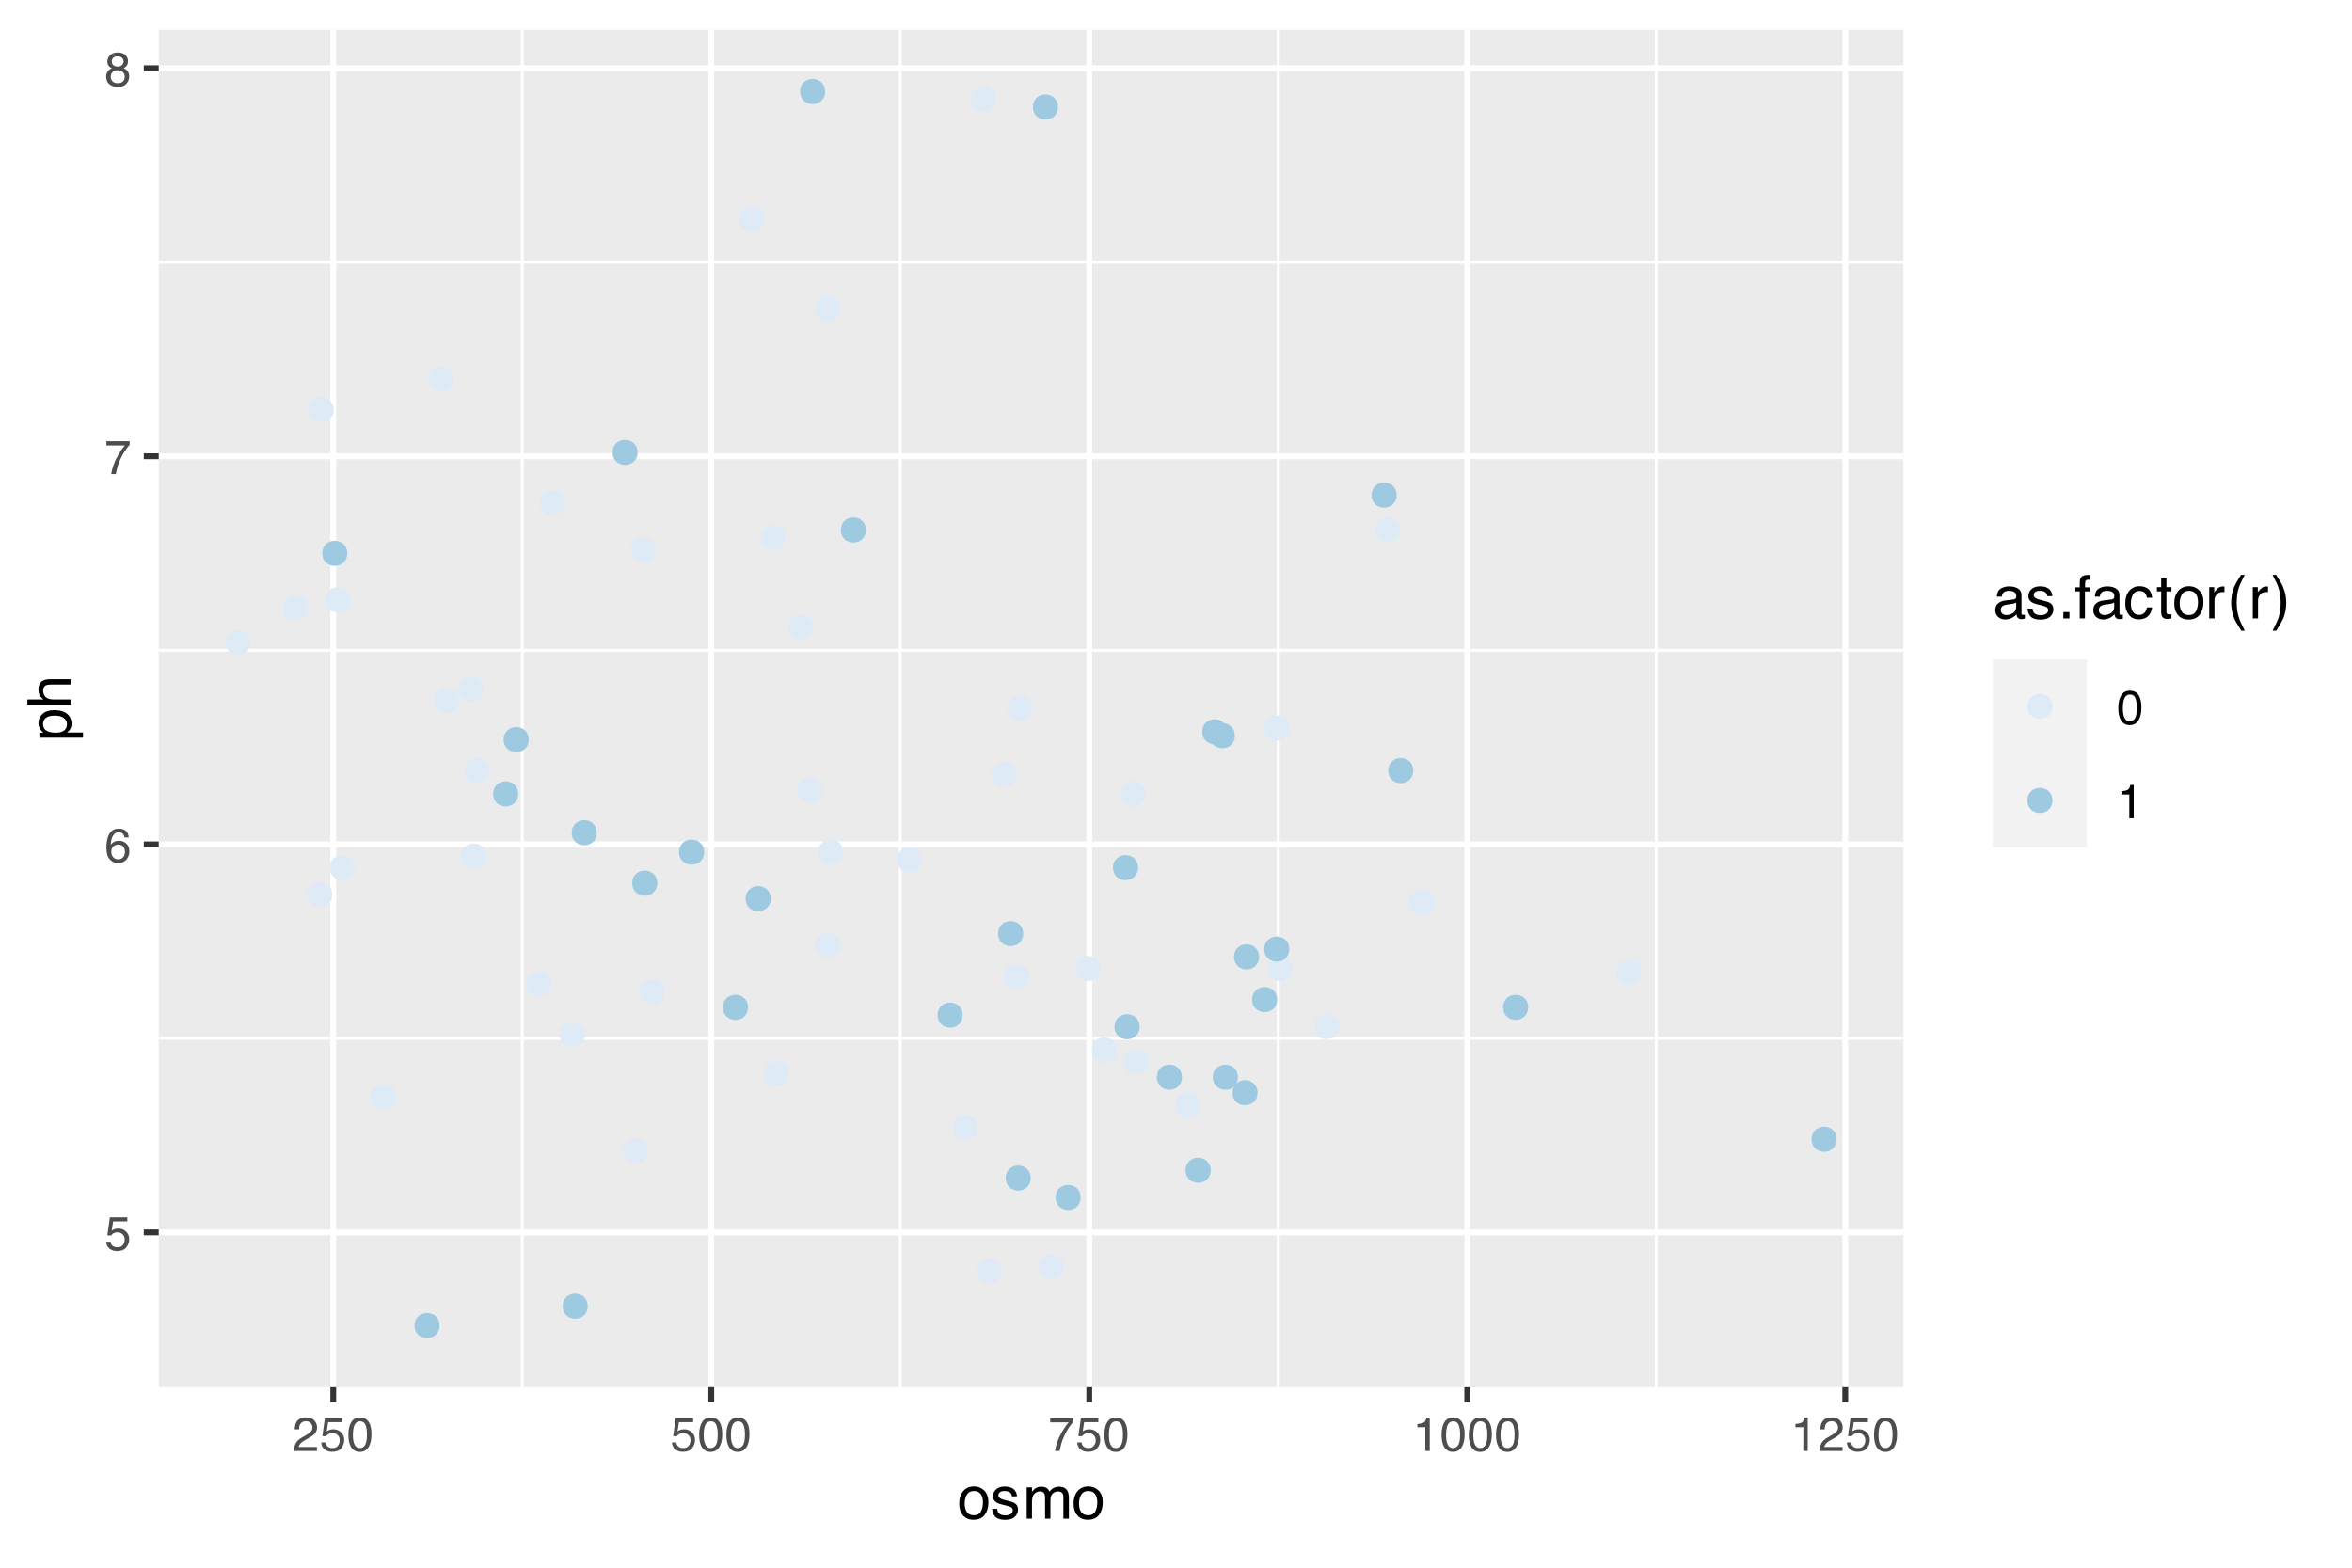 <?xml version="1.0" encoding="UTF-8"?>
<svg xmlns="http://www.w3.org/2000/svg" xmlns:xlink="http://www.w3.org/1999/xlink" width="432" height="288" viewBox="0 0 432 288">
<defs>
<g>
<g id="glyph-0-0">
<path d="M 0.281 0 L 0.281 -6.312 L 5.297 -6.312 L 5.297 0 Z M 4.5 -0.797 L 4.5 -5.516 L 1.078 -5.516 L 1.078 -0.797 Z M 4.5 -0.797 "/>
</g>
<g id="glyph-0-1">
<path d="M 1.094 -1.562 C 1.133 -1.125 1.336 -0.82 1.703 -0.656 C 1.879 -0.57 2.094 -0.531 2.344 -0.531 C 2.801 -0.531 3.141 -0.676 3.359 -0.969 C 3.578 -1.258 3.688 -1.582 3.688 -1.938 C 3.688 -2.363 3.555 -2.691 3.297 -2.922 C 3.035 -3.16 2.719 -3.281 2.344 -3.281 C 2.082 -3.281 1.852 -3.227 1.656 -3.125 C 1.469 -3.02 1.305 -2.879 1.172 -2.703 L 0.5 -2.734 L 0.969 -6.047 L 4.172 -6.047 L 4.172 -5.297 L 1.562 -5.297 L 1.297 -3.594 C 1.43 -3.695 1.566 -3.773 1.703 -3.828 C 1.93 -3.93 2.195 -3.984 2.5 -3.984 C 3.062 -3.984 3.535 -3.801 3.922 -3.438 C 4.316 -3.07 4.516 -2.609 4.516 -2.047 C 4.516 -1.461 4.332 -0.945 3.969 -0.5 C 3.613 -0.062 3.047 0.156 2.266 0.156 C 1.754 0.156 1.305 0.016 0.922 -0.266 C 0.547 -0.547 0.332 -0.977 0.281 -1.562 Z M 1.094 -1.562 "/>
</g>
<g id="glyph-0-2">
<path d="M 2.578 -6.172 C 3.266 -6.172 3.742 -5.992 4.016 -5.641 C 4.285 -5.285 4.422 -4.922 4.422 -4.547 L 3.656 -4.547 C 3.602 -4.785 3.531 -4.973 3.438 -5.109 C 3.25 -5.367 2.961 -5.5 2.578 -5.5 C 2.148 -5.5 1.805 -5.297 1.547 -4.891 C 1.297 -4.492 1.156 -3.926 1.125 -3.188 C 1.301 -3.445 1.523 -3.641 1.797 -3.766 C 2.047 -3.879 2.32 -3.938 2.625 -3.938 C 3.133 -3.938 3.582 -3.77 3.969 -3.438 C 4.352 -3.113 4.547 -2.625 4.547 -1.969 C 4.547 -1.414 4.363 -0.922 4 -0.484 C 3.633 -0.055 3.117 0.156 2.453 0.156 C 1.867 0.156 1.367 -0.062 0.953 -0.5 C 0.535 -0.938 0.328 -1.672 0.328 -2.703 C 0.328 -3.461 0.422 -4.109 0.609 -4.641 C 0.961 -5.66 1.617 -6.172 2.578 -6.172 Z M 2.516 -0.531 C 2.922 -0.531 3.223 -0.664 3.422 -0.938 C 3.629 -1.207 3.734 -1.531 3.734 -1.906 C 3.734 -2.219 3.641 -2.516 3.453 -2.797 C 3.273 -3.086 2.953 -3.234 2.484 -3.234 C 2.148 -3.234 1.859 -3.125 1.609 -2.906 C 1.359 -2.688 1.234 -2.352 1.234 -1.906 C 1.234 -1.52 1.344 -1.191 1.562 -0.922 C 1.789 -0.66 2.109 -0.531 2.516 -0.531 Z M 2.516 -0.531 "/>
</g>
<g id="glyph-0-3">
<path d="M 4.594 -6.047 L 4.594 -5.375 C 4.395 -5.176 4.129 -4.836 3.797 -4.359 C 3.473 -3.891 3.188 -3.379 2.938 -2.828 C 2.688 -2.297 2.5 -1.812 2.375 -1.375 C 2.289 -1.082 2.18 -0.625 2.047 0 L 1.203 0 C 1.391 -1.176 1.816 -2.344 2.484 -3.5 C 2.879 -4.188 3.289 -4.773 3.719 -5.266 L 0.328 -5.266 L 0.328 -6.047 Z M 4.594 -6.047 "/>
</g>
<g id="glyph-0-4">
<path d="M 2.391 -3.578 C 2.734 -3.578 3 -3.672 3.188 -3.859 C 3.383 -4.047 3.484 -4.273 3.484 -4.547 C 3.484 -4.773 3.391 -4.984 3.203 -5.172 C 3.016 -5.359 2.734 -5.453 2.359 -5.453 C 1.992 -5.453 1.727 -5.359 1.562 -5.172 C 1.395 -4.984 1.312 -4.758 1.312 -4.5 C 1.312 -4.207 1.414 -3.977 1.625 -3.812 C 1.844 -3.656 2.098 -3.578 2.391 -3.578 Z M 2.438 -0.531 C 2.801 -0.531 3.098 -0.625 3.328 -0.812 C 3.566 -1.008 3.688 -1.301 3.688 -1.688 C 3.688 -2.082 3.562 -2.383 3.312 -2.594 C 3.07 -2.801 2.766 -2.906 2.391 -2.906 C 2.016 -2.906 1.707 -2.797 1.469 -2.578 C 1.238 -2.367 1.125 -2.078 1.125 -1.703 C 1.125 -1.391 1.227 -1.113 1.438 -0.875 C 1.656 -0.645 1.988 -0.531 2.438 -0.531 Z M 1.344 -3.281 C 1.125 -3.375 0.957 -3.477 0.844 -3.594 C 0.613 -3.82 0.5 -4.125 0.5 -4.5 C 0.5 -4.957 0.664 -5.348 1 -5.672 C 1.332 -6.004 1.801 -6.172 2.406 -6.172 C 3 -6.172 3.461 -6.016 3.797 -5.703 C 4.129 -5.391 4.297 -5.023 4.297 -4.609 C 4.297 -4.223 4.195 -3.914 4 -3.688 C 3.895 -3.551 3.727 -3.414 3.5 -3.281 C 3.758 -3.164 3.961 -3.031 4.109 -2.875 C 4.379 -2.594 4.516 -2.223 4.516 -1.766 C 4.516 -1.223 4.332 -0.766 3.969 -0.391 C 3.602 -0.016 3.086 0.172 2.422 0.172 C 1.828 0.172 1.32 0.008 0.906 -0.312 C 0.488 -0.633 0.281 -1.109 0.281 -1.734 C 0.281 -2.086 0.367 -2.395 0.547 -2.656 C 0.723 -2.926 0.988 -3.133 1.344 -3.281 Z M 1.344 -3.281 "/>
</g>
<g id="glyph-0-5">
<path d="M 0.281 0 C 0.301 -0.531 0.406 -0.988 0.594 -1.375 C 0.789 -1.77 1.164 -2.129 1.719 -2.453 L 2.547 -2.922 C 2.91 -3.141 3.164 -3.328 3.312 -3.484 C 3.551 -3.711 3.672 -3.984 3.672 -4.297 C 3.672 -4.648 3.562 -4.93 3.344 -5.141 C 3.133 -5.359 2.848 -5.469 2.484 -5.469 C 1.961 -5.469 1.598 -5.266 1.391 -4.859 C 1.285 -4.648 1.227 -4.352 1.219 -3.969 L 0.422 -3.969 C 0.43 -4.5 0.531 -4.938 0.719 -5.281 C 1.051 -5.875 1.645 -6.172 2.5 -6.172 C 3.195 -6.172 3.707 -5.977 4.031 -5.594 C 4.363 -5.219 4.531 -4.797 4.531 -4.328 C 4.531 -3.836 4.352 -3.414 4 -3.062 C 3.801 -2.863 3.441 -2.617 2.922 -2.328 L 2.344 -2 C 2.062 -1.844 1.836 -1.695 1.672 -1.562 C 1.391 -1.312 1.211 -1.035 1.141 -0.734 L 4.5 -0.734 L 4.5 0 Z M 0.281 0 "/>
</g>
<g id="glyph-0-6">
<path d="M 2.375 -6.156 C 3.176 -6.156 3.754 -5.828 4.109 -5.172 C 4.379 -4.66 4.516 -3.961 4.516 -3.078 C 4.516 -2.242 4.391 -1.555 4.141 -1.016 C 3.785 -0.223 3.195 0.172 2.375 0.172 C 1.633 0.172 1.082 -0.148 0.719 -0.797 C 0.426 -1.328 0.281 -2.047 0.281 -2.953 C 0.281 -3.648 0.367 -4.25 0.547 -4.75 C 0.879 -5.688 1.488 -6.156 2.375 -6.156 Z M 2.375 -0.531 C 2.77 -0.531 3.086 -0.707 3.328 -1.062 C 3.566 -1.426 3.688 -2.086 3.688 -3.047 C 3.688 -3.754 3.598 -4.332 3.422 -4.781 C 3.254 -5.227 2.922 -5.453 2.422 -5.453 C 1.973 -5.453 1.641 -5.238 1.422 -4.812 C 1.211 -4.383 1.109 -3.754 1.109 -2.922 C 1.109 -2.297 1.176 -1.789 1.312 -1.406 C 1.52 -0.82 1.875 -0.531 2.375 -0.531 Z M 2.375 -0.531 "/>
</g>
<g id="glyph-0-7">
<path d="M 0.844 -4.359 L 0.844 -4.953 C 1.395 -5.004 1.781 -5.094 2 -5.219 C 2.227 -5.344 2.395 -5.645 2.5 -6.125 L 3.109 -6.125 L 3.109 0 L 2.297 0 L 2.297 -4.359 Z M 0.844 -4.359 "/>
</g>
<g id="glyph-1-0">
<path d="M 0.359 0 L 0.359 -7.891 L 6.625 -7.891 L 6.625 0 Z M 5.625 -0.984 L 5.625 -6.906 L 1.344 -6.906 L 1.344 -0.984 Z M 5.625 -0.984 "/>
</g>
<g id="glyph-1-1">
<path d="M 2.984 -0.625 C 3.629 -0.625 4.07 -0.863 4.312 -1.344 C 4.551 -1.832 4.672 -2.375 4.672 -2.969 C 4.672 -3.508 4.582 -3.945 4.406 -4.281 C 4.133 -4.812 3.664 -5.078 3 -5.078 C 2.406 -5.078 1.973 -4.848 1.703 -4.391 C 1.441 -3.941 1.312 -3.398 1.312 -2.766 C 1.312 -2.148 1.441 -1.641 1.703 -1.234 C 1.973 -0.828 2.398 -0.625 2.984 -0.625 Z M 3.031 -5.922 C 3.77 -5.922 4.395 -5.672 4.906 -5.172 C 5.414 -4.68 5.672 -3.957 5.672 -3 C 5.672 -2.07 5.445 -1.305 5 -0.703 C 4.551 -0.098 3.852 0.203 2.906 0.203 C 2.113 0.203 1.484 -0.062 1.016 -0.594 C 0.547 -1.125 0.312 -1.844 0.312 -2.75 C 0.312 -3.719 0.555 -4.488 1.047 -5.062 C 1.535 -5.633 2.195 -5.922 3.031 -5.922 Z M 3 -5.891 Z M 3 -5.891 "/>
</g>
<g id="glyph-1-2">
<path d="M 1.281 -1.812 C 1.312 -1.488 1.395 -1.238 1.531 -1.062 C 1.77 -0.75 2.191 -0.594 2.797 -0.594 C 3.148 -0.594 3.461 -0.672 3.734 -0.828 C 4.004 -0.984 4.141 -1.223 4.141 -1.547 C 4.141 -1.797 4.031 -1.984 3.812 -2.109 C 3.676 -2.191 3.398 -2.285 2.984 -2.391 L 2.219 -2.578 C 1.727 -2.703 1.367 -2.836 1.141 -2.984 C 0.723 -3.254 0.516 -3.617 0.516 -4.078 C 0.516 -4.617 0.707 -5.055 1.094 -5.391 C 1.488 -5.734 2.02 -5.906 2.688 -5.906 C 3.551 -5.906 4.176 -5.648 4.562 -5.141 C 4.801 -4.816 4.914 -4.469 4.906 -4.094 L 4 -4.094 C 3.977 -4.312 3.898 -4.508 3.766 -4.688 C 3.547 -4.945 3.16 -5.078 2.609 -5.078 C 2.242 -5.078 1.969 -5.004 1.781 -4.859 C 1.594 -4.723 1.5 -4.539 1.5 -4.312 C 1.5 -4.062 1.625 -3.863 1.875 -3.719 C 2.008 -3.625 2.219 -3.539 2.5 -3.469 L 3.141 -3.312 C 3.836 -3.145 4.301 -2.984 4.531 -2.828 C 4.914 -2.578 5.109 -2.191 5.109 -1.672 C 5.109 -1.148 4.91 -0.703 4.516 -0.328 C 4.129 0.035 3.539 0.219 2.75 0.219 C 1.895 0.219 1.285 0.023 0.922 -0.359 C 0.566 -0.754 0.379 -1.238 0.359 -1.812 Z M 2.719 -5.891 Z M 2.719 -5.891 "/>
</g>
<g id="glyph-1-3">
<path d="M 0.703 -5.75 L 1.672 -5.75 L 1.672 -4.938 C 1.898 -5.219 2.102 -5.422 2.281 -5.547 C 2.602 -5.766 2.969 -5.875 3.375 -5.875 C 3.832 -5.875 4.203 -5.766 4.484 -5.547 C 4.641 -5.41 4.781 -5.219 4.906 -4.969 C 5.125 -5.281 5.379 -5.508 5.672 -5.656 C 5.961 -5.801 6.285 -5.875 6.641 -5.875 C 7.41 -5.875 7.938 -5.598 8.219 -5.047 C 8.375 -4.742 8.453 -4.336 8.453 -3.828 L 8.453 0 L 7.438 0 L 7.438 -4 C 7.438 -4.383 7.344 -4.645 7.156 -4.781 C 6.969 -4.926 6.734 -5 6.453 -5 C 6.078 -5 5.75 -4.867 5.469 -4.609 C 5.195 -4.359 5.062 -3.938 5.062 -3.344 L 5.062 0 L 4.078 0 L 4.078 -3.75 C 4.078 -4.145 4.031 -4.43 3.938 -4.609 C 3.789 -4.879 3.52 -5.016 3.125 -5.016 C 2.758 -5.016 2.426 -4.867 2.125 -4.578 C 1.82 -4.297 1.672 -3.785 1.672 -3.047 L 1.672 0 L 0.703 0 Z M 0.703 -5.75 "/>
</g>
<g id="glyph-1-4">
<path d="M 1.453 -1.531 C 1.453 -1.25 1.551 -1.023 1.75 -0.859 C 1.957 -0.703 2.203 -0.625 2.484 -0.625 C 2.816 -0.625 3.145 -0.703 3.469 -0.859 C 4.008 -1.117 4.281 -1.551 4.281 -2.156 L 4.281 -2.922 C 4.156 -2.848 4 -2.785 3.812 -2.734 C 3.633 -2.691 3.453 -2.656 3.266 -2.625 L 2.688 -2.562 C 2.332 -2.508 2.066 -2.438 1.891 -2.344 C 1.598 -2.164 1.453 -1.895 1.453 -1.531 Z M 3.797 -3.484 C 4.016 -3.516 4.16 -3.609 4.234 -3.766 C 4.273 -3.848 4.297 -3.973 4.297 -4.141 C 4.297 -4.461 4.176 -4.695 3.938 -4.844 C 3.707 -5 3.375 -5.078 2.938 -5.078 C 2.438 -5.078 2.082 -4.941 1.875 -4.672 C 1.75 -4.516 1.672 -4.289 1.641 -4 L 0.734 -4 C 0.754 -4.707 0.984 -5.195 1.422 -5.469 C 1.867 -5.75 2.383 -5.891 2.969 -5.891 C 3.645 -5.891 4.191 -5.758 4.609 -5.5 C 5.035 -5.25 5.25 -4.848 5.25 -4.297 L 5.25 -0.984 C 5.25 -0.891 5.266 -0.812 5.297 -0.75 C 5.336 -0.688 5.426 -0.656 5.562 -0.656 C 5.602 -0.656 5.648 -0.656 5.703 -0.656 C 5.766 -0.664 5.82 -0.676 5.875 -0.688 L 5.875 0.031 C 5.727 0.07 5.613 0.098 5.531 0.109 C 5.457 0.117 5.352 0.125 5.219 0.125 C 4.883 0.125 4.641 0.004 4.484 -0.234 C 4.41 -0.359 4.359 -0.535 4.328 -0.766 C 4.129 -0.504 3.844 -0.281 3.469 -0.094 C 3.102 0.094 2.695 0.188 2.25 0.188 C 1.719 0.188 1.281 0.023 0.938 -0.297 C 0.602 -0.617 0.438 -1.023 0.438 -1.516 C 0.438 -2.047 0.602 -2.457 0.938 -2.75 C 1.27 -3.039 1.707 -3.223 2.25 -3.297 Z M 2.984 -5.891 Z M 2.984 -5.891 "/>
</g>
<g id="glyph-1-5">
<path d="M 0.938 -1.172 L 2.062 -1.172 L 2.062 0 L 0.938 0 Z M 0.938 -1.172 "/>
</g>
<g id="glyph-1-6">
<path d="M 0.953 -6.625 C 0.961 -7.031 1.031 -7.328 1.156 -7.516 C 1.383 -7.836 1.82 -8 2.469 -8 C 2.531 -8 2.594 -8 2.656 -8 C 2.719 -8 2.789 -7.992 2.875 -7.984 L 2.875 -7.094 C 2.77 -7.102 2.695 -7.109 2.656 -7.109 C 2.613 -7.109 2.57 -7.109 2.531 -7.109 C 2.238 -7.109 2.062 -7.031 2 -6.875 C 1.945 -6.727 1.922 -6.344 1.922 -5.719 L 2.875 -5.719 L 2.875 -4.969 L 1.906 -4.969 L 1.906 0 L 0.953 0 L 0.953 -4.969 L 0.156 -4.969 L 0.156 -5.719 L 0.953 -5.719 Z M 0.953 -6.625 "/>
</g>
<g id="glyph-1-7">
<path d="M 2.922 -5.922 C 3.578 -5.922 4.109 -5.758 4.516 -5.438 C 4.922 -5.125 5.164 -4.582 5.25 -3.812 L 4.297 -3.812 C 4.242 -4.164 4.113 -4.457 3.906 -4.688 C 3.707 -4.926 3.379 -5.047 2.922 -5.047 C 2.305 -5.047 1.867 -4.75 1.609 -4.156 C 1.43 -3.758 1.344 -3.273 1.344 -2.703 C 1.344 -2.129 1.461 -1.645 1.703 -1.25 C 1.953 -0.852 2.336 -0.656 2.859 -0.656 C 3.266 -0.656 3.582 -0.773 3.812 -1.016 C 4.051 -1.266 4.211 -1.602 4.297 -2.031 L 5.25 -2.031 C 5.133 -1.27 4.863 -0.711 4.438 -0.359 C 4.008 -0.004 3.457 0.172 2.781 0.172 C 2.031 0.172 1.43 -0.102 0.984 -0.656 C 0.535 -1.207 0.312 -1.895 0.312 -2.719 C 0.312 -3.727 0.555 -4.516 1.047 -5.078 C 1.535 -5.641 2.16 -5.922 2.922 -5.922 Z M 2.781 -5.891 Z M 2.781 -5.891 "/>
</g>
<g id="glyph-1-8">
<path d="M 0.906 -7.359 L 1.875 -7.359 L 1.875 -5.75 L 2.797 -5.75 L 2.797 -4.969 L 1.875 -4.969 L 1.875 -1.203 C 1.875 -1.004 1.941 -0.875 2.078 -0.812 C 2.16 -0.77 2.285 -0.75 2.453 -0.75 C 2.504 -0.75 2.555 -0.75 2.609 -0.75 C 2.66 -0.75 2.723 -0.754 2.797 -0.766 L 2.797 0 C 2.68 0.031 2.562 0.051 2.438 0.062 C 2.32 0.082 2.195 0.094 2.062 0.094 C 1.613 0.094 1.305 -0.02 1.141 -0.25 C 0.984 -0.488 0.906 -0.789 0.906 -1.156 L 0.906 -4.969 L 0.125 -4.969 L 0.125 -5.75 L 0.906 -5.75 Z M 0.906 -7.359 "/>
</g>
<g id="glyph-1-9">
<path d="M 0.734 -5.75 L 1.656 -5.75 L 1.656 -4.766 C 1.727 -4.953 1.91 -5.18 2.203 -5.453 C 2.492 -5.734 2.832 -5.875 3.219 -5.875 C 3.238 -5.875 3.27 -5.875 3.312 -5.875 C 3.352 -5.875 3.426 -5.867 3.531 -5.859 L 3.531 -4.828 C 3.477 -4.836 3.426 -4.844 3.375 -4.844 C 3.32 -4.852 3.27 -4.859 3.219 -4.859 C 2.727 -4.859 2.352 -4.703 2.094 -4.391 C 1.832 -4.078 1.703 -3.719 1.703 -3.312 L 1.703 0 L 0.734 0 Z M 0.734 -5.75 "/>
</g>
<g id="glyph-1-10">
<path d="M 3.25 -8.016 C 2.688 -6.922 2.32 -6.117 2.156 -5.609 C 1.906 -4.828 1.781 -3.922 1.781 -2.891 C 1.781 -1.848 1.926 -0.898 2.219 -0.047 C 2.395 0.484 2.742 1.25 3.266 2.25 L 2.625 2.25 C 2.102 1.426 1.781 0.898 1.656 0.672 C 1.531 0.453 1.391 0.148 1.234 -0.234 C 1.035 -0.766 0.898 -1.332 0.828 -1.938 C 0.785 -2.25 0.766 -2.547 0.766 -2.828 C 0.766 -3.891 0.93 -4.832 1.266 -5.656 C 1.473 -6.188 1.91 -6.973 2.578 -8.016 Z M 3.25 -8.016 "/>
</g>
<g id="glyph-1-11">
<path d="M 0.375 2.25 C 0.945 1.133 1.316 0.32 1.484 -0.188 C 1.734 -0.957 1.859 -1.859 1.859 -2.891 C 1.859 -3.922 1.711 -4.867 1.422 -5.734 C 1.242 -6.266 0.891 -7.023 0.359 -8.016 L 1.016 -8.016 C 1.566 -7.141 1.898 -6.598 2.016 -6.391 C 2.129 -6.18 2.254 -5.895 2.391 -5.531 C 2.566 -5.082 2.691 -4.641 2.766 -4.203 C 2.836 -3.773 2.875 -3.359 2.875 -2.953 C 2.875 -1.891 2.707 -0.941 2.375 -0.109 C 2.156 0.422 1.711 1.207 1.047 2.25 Z M 0.375 2.25 "/>
</g>
<g id="glyph-2-0">
<path d="M 0 -0.359 L -7.891 -0.359 L -7.891 -6.625 L 0 -6.625 Z M -0.984 -5.625 L -6.906 -5.625 L -6.906 -1.344 L -0.984 -1.344 Z M -0.984 -5.625 "/>
</g>
<g id="glyph-2-1">
<path d="M -0.656 -3.141 C -0.656 -3.586 -0.844 -3.957 -1.219 -4.25 C -1.594 -4.551 -2.156 -4.703 -2.906 -4.703 C -3.363 -4.703 -3.758 -4.641 -4.094 -4.516 C -4.727 -4.266 -5.047 -3.805 -5.047 -3.141 C -5.047 -2.461 -4.711 -2.004 -4.047 -1.766 C -3.68 -1.629 -3.223 -1.562 -2.672 -1.562 C -2.234 -1.562 -1.859 -1.629 -1.547 -1.766 C -0.953 -2.016 -0.656 -2.473 -0.656 -3.141 Z M -5.719 -0.641 L -5.719 -1.578 L -4.969 -1.578 C -5.227 -1.766 -5.426 -1.973 -5.562 -2.203 C -5.781 -2.535 -5.891 -2.922 -5.891 -3.359 C -5.891 -4.004 -5.641 -4.555 -5.141 -5.016 C -4.641 -5.473 -3.926 -5.703 -3 -5.703 C -1.75 -5.703 -0.852 -5.375 -0.312 -4.719 C 0.02 -4.301 0.188 -3.816 0.188 -3.266 C 0.188 -2.828 0.094 -2.461 -0.094 -2.172 C -0.195 -2.004 -0.379 -1.812 -0.641 -1.594 L 2.297 -1.594 L 2.297 -0.641 Z M -5.719 -0.641 "/>
</g>
<g id="glyph-2-2">
<path d="M -7.922 -0.703 L -7.922 -1.672 L -4.969 -1.672 C -5.258 -1.898 -5.469 -2.109 -5.594 -2.297 C -5.789 -2.609 -5.891 -2.992 -5.891 -3.453 C -5.891 -4.285 -5.598 -4.852 -5.016 -5.156 C -4.691 -5.312 -4.25 -5.391 -3.688 -5.391 L 0 -5.391 L 0 -4.406 L -3.625 -4.406 C -4.051 -4.406 -4.363 -4.352 -4.562 -4.25 C -4.875 -4.07 -5.031 -3.738 -5.031 -3.25 C -5.031 -2.852 -4.891 -2.488 -4.609 -2.156 C -4.336 -1.832 -3.816 -1.672 -3.047 -1.672 L 0 -1.672 L 0 -0.703 Z M -7.922 -0.703 "/>
</g>
</g>
<clipPath id="clip-0">
<path clip-rule="nonzero" d="M 29.152 5.48 L 349.605 5.48 L 349.605 254.852 L 29.152 254.852 Z M 29.152 5.48 "/>
</clipPath>
<clipPath id="clip-1">
<path clip-rule="nonzero" d="M 29.152 190 L 349.605 190 L 349.605 192 L 29.152 192 Z M 29.152 190 "/>
</clipPath>
<clipPath id="clip-2">
<path clip-rule="nonzero" d="M 29.152 119 L 349.605 119 L 349.605 120 L 29.152 120 Z M 29.152 119 "/>
</clipPath>
<clipPath id="clip-3">
<path clip-rule="nonzero" d="M 29.152 47 L 349.605 47 L 349.605 49 L 29.152 49 Z M 29.152 47 "/>
</clipPath>
<clipPath id="clip-4">
<path clip-rule="nonzero" d="M 95 5.48 L 97 5.48 L 97 254.852 L 95 254.852 Z M 95 5.48 "/>
</clipPath>
<clipPath id="clip-5">
<path clip-rule="nonzero" d="M 165 5.48 L 166 5.48 L 166 254.852 L 165 254.852 Z M 165 5.48 "/>
</clipPath>
<clipPath id="clip-6">
<path clip-rule="nonzero" d="M 234 5.48 L 236 5.48 L 236 254.852 L 234 254.852 Z M 234 5.48 "/>
</clipPath>
<clipPath id="clip-7">
<path clip-rule="nonzero" d="M 303 5.48 L 305 5.48 L 305 254.852 L 303 254.852 Z M 303 5.48 "/>
</clipPath>
<clipPath id="clip-8">
<path clip-rule="nonzero" d="M 29.152 225 L 349.605 225 L 349.605 227 L 29.152 227 Z M 29.152 225 "/>
</clipPath>
<clipPath id="clip-9">
<path clip-rule="nonzero" d="M 29.152 154 L 349.605 154 L 349.605 156 L 29.152 156 Z M 29.152 154 "/>
</clipPath>
<clipPath id="clip-10">
<path clip-rule="nonzero" d="M 29.152 83 L 349.605 83 L 349.605 85 L 29.152 85 Z M 29.152 83 "/>
</clipPath>
<clipPath id="clip-11">
<path clip-rule="nonzero" d="M 29.152 12 L 349.605 12 L 349.605 14 L 29.152 14 Z M 29.152 12 "/>
</clipPath>
<clipPath id="clip-12">
<path clip-rule="nonzero" d="M 60 5.48 L 62 5.48 L 62 254.852 L 60 254.852 Z M 60 5.48 "/>
</clipPath>
<clipPath id="clip-13">
<path clip-rule="nonzero" d="M 130 5.48 L 132 5.48 L 132 254.852 L 130 254.852 Z M 130 5.48 "/>
</clipPath>
<clipPath id="clip-14">
<path clip-rule="nonzero" d="M 199 5.48 L 201 5.48 L 201 254.852 L 199 254.852 Z M 199 5.48 "/>
</clipPath>
<clipPath id="clip-15">
<path clip-rule="nonzero" d="M 268 5.48 L 271 5.48 L 271 254.852 L 268 254.852 Z M 268 5.48 "/>
</clipPath>
<clipPath id="clip-16">
<path clip-rule="nonzero" d="M 338 5.48 L 340 5.48 L 340 254.852 L 338 254.852 Z M 338 5.48 "/>
</clipPath>
</defs>
<rect x="-43.2" y="-28.8" width="518.4" height="345.6" fill="rgb(100%, 100%, 100%)" fill-opacity="1"/>
<rect x="-43.2" y="-28.8" width="518.4" height="345.6" fill="rgb(100%, 100%, 100%)" fill-opacity="1"/>
<path fill="none" stroke-width="1.067" stroke-linecap="round" stroke-linejoin="round" stroke="rgb(100%, 100%, 100%)" stroke-opacity="1" stroke-miterlimit="10" d="M 0 288 L 432 288 L 432 0 L 0 0 Z M 0 288 "/>
<g clip-path="url(#clip-0)">
<path fill-rule="nonzero" fill="rgb(92.157%, 92.157%, 92.157%)" fill-opacity="1" d="M 29.152 254.848 L 349.605 254.848 L 349.605 5.477 L 29.152 5.477 Z M 29.152 254.848 "/>
</g>
<g clip-path="url(#clip-1)">
<path fill="none" stroke-width="0.533" stroke-linecap="butt" stroke-linejoin="round" stroke="rgb(100%, 100%, 100%)" stroke-opacity="1" stroke-miterlimit="10" d="M 29.152 190.762 L 349.602 190.762 "/>
</g>
<g clip-path="url(#clip-2)">
<path fill="none" stroke-width="0.533" stroke-linecap="butt" stroke-linejoin="round" stroke="rgb(100%, 100%, 100%)" stroke-opacity="1" stroke-miterlimit="10" d="M 29.152 119.473 L 349.602 119.473 "/>
</g>
<g clip-path="url(#clip-3)">
<path fill="none" stroke-width="0.533" stroke-linecap="butt" stroke-linejoin="round" stroke="rgb(100%, 100%, 100%)" stroke-opacity="1" stroke-miterlimit="10" d="M 29.152 48.184 L 349.602 48.184 "/>
</g>
<g clip-path="url(#clip-4)">
<path fill="none" stroke-width="0.533" stroke-linecap="butt" stroke-linejoin="round" stroke="rgb(100%, 100%, 100%)" stroke-opacity="1" stroke-miterlimit="10" d="M 95.926 254.848 L 95.926 5.48 "/>
</g>
<g clip-path="url(#clip-5)">
<path fill="none" stroke-width="0.533" stroke-linecap="butt" stroke-linejoin="round" stroke="rgb(100%, 100%, 100%)" stroke-opacity="1" stroke-miterlimit="10" d="M 165.355 254.848 L 165.355 5.48 "/>
</g>
<g clip-path="url(#clip-6)">
<path fill="none" stroke-width="0.533" stroke-linecap="butt" stroke-linejoin="round" stroke="rgb(100%, 100%, 100%)" stroke-opacity="1" stroke-miterlimit="10" d="M 234.781 254.848 L 234.781 5.48 "/>
</g>
<g clip-path="url(#clip-7)">
<path fill="none" stroke-width="0.533" stroke-linecap="butt" stroke-linejoin="round" stroke="rgb(100%, 100%, 100%)" stroke-opacity="1" stroke-miterlimit="10" d="M 304.211 254.848 L 304.211 5.48 "/>
</g>
<g clip-path="url(#clip-8)">
<path fill="none" stroke-width="1.067" stroke-linecap="butt" stroke-linejoin="round" stroke="rgb(100%, 100%, 100%)" stroke-opacity="1" stroke-miterlimit="10" d="M 29.152 226.406 L 349.602 226.406 "/>
</g>
<g clip-path="url(#clip-9)">
<path fill="none" stroke-width="1.067" stroke-linecap="butt" stroke-linejoin="round" stroke="rgb(100%, 100%, 100%)" stroke-opacity="1" stroke-miterlimit="10" d="M 29.152 155.117 L 349.602 155.117 "/>
</g>
<g clip-path="url(#clip-10)">
<path fill="none" stroke-width="1.067" stroke-linecap="butt" stroke-linejoin="round" stroke="rgb(100%, 100%, 100%)" stroke-opacity="1" stroke-miterlimit="10" d="M 29.152 83.828 L 349.602 83.828 "/>
</g>
<g clip-path="url(#clip-11)">
<path fill="none" stroke-width="1.067" stroke-linecap="butt" stroke-linejoin="round" stroke="rgb(100%, 100%, 100%)" stroke-opacity="1" stroke-miterlimit="10" d="M 29.152 12.535 L 349.602 12.535 "/>
</g>
<g clip-path="url(#clip-12)">
<path fill="none" stroke-width="1.067" stroke-linecap="butt" stroke-linejoin="round" stroke="rgb(100%, 100%, 100%)" stroke-opacity="1" stroke-miterlimit="10" d="M 61.211 254.848 L 61.211 5.48 "/>
</g>
<g clip-path="url(#clip-13)">
<path fill="none" stroke-width="1.067" stroke-linecap="butt" stroke-linejoin="round" stroke="rgb(100%, 100%, 100%)" stroke-opacity="1" stroke-miterlimit="10" d="M 130.641 254.848 L 130.641 5.48 "/>
</g>
<g clip-path="url(#clip-14)">
<path fill="none" stroke-width="1.067" stroke-linecap="butt" stroke-linejoin="round" stroke="rgb(100%, 100%, 100%)" stroke-opacity="1" stroke-miterlimit="10" d="M 200.07 254.848 L 200.07 5.48 "/>
</g>
<g clip-path="url(#clip-15)">
<path fill="none" stroke-width="1.067" stroke-linecap="butt" stroke-linejoin="round" stroke="rgb(100%, 100%, 100%)" stroke-opacity="1" stroke-miterlimit="10" d="M 269.496 254.848 L 269.496 5.48 "/>
</g>
<g clip-path="url(#clip-16)">
<path fill="none" stroke-width="1.067" stroke-linecap="butt" stroke-linejoin="round" stroke="rgb(100%, 100%, 100%)" stroke-opacity="1" stroke-miterlimit="10" d="M 338.926 254.848 L 338.926 5.48 "/>
</g>
<path fill-rule="nonzero" fill="rgb(87.059%, 92.157%, 96.863%)" fill-opacity="1" stroke-width="0.709" stroke-linecap="round" stroke-linejoin="round" stroke="rgb(87.059%, 92.157%, 96.863%)" stroke-opacity="1" stroke-miterlimit="10" d="M 195.082 232.82 C 195.082 235.426 191.172 235.426 191.172 232.82 C 191.172 230.215 195.082 230.215 195.082 232.82 "/>
<path fill-rule="nonzero" fill="rgb(87.059%, 92.157%, 96.863%)" fill-opacity="1" stroke-width="0.709" stroke-linecap="round" stroke-linejoin="round" stroke="rgb(87.059%, 92.157%, 96.863%)" stroke-opacity="1" stroke-miterlimit="10" d="M 153.98 173.652 C 153.98 176.258 150.07 176.258 150.07 173.652 C 150.07 171.043 153.98 171.043 153.98 173.652 "/>
<path fill-rule="nonzero" fill="rgb(87.059%, 92.157%, 96.863%)" fill-opacity="1" stroke-width="0.709" stroke-linecap="round" stroke-linejoin="round" stroke="rgb(87.059%, 92.157%, 96.863%)" stroke-opacity="1" stroke-miterlimit="10" d="M 82.887 69.57 C 82.887 72.176 78.977 72.176 78.977 69.57 C 78.977 66.961 82.887 66.961 82.887 69.57 "/>
<path fill-rule="nonzero" fill="rgb(87.059%, 92.157%, 96.863%)" fill-opacity="1" stroke-width="0.709" stroke-linecap="round" stroke-linejoin="round" stroke="rgb(87.059%, 92.157%, 96.863%)" stroke-opacity="1" stroke-miterlimit="10" d="M 107.047 190.047 C 107.047 192.652 103.137 192.652 103.137 190.047 C 103.137 187.441 107.047 187.441 107.047 190.047 "/>
<path fill-rule="nonzero" fill="rgb(87.059%, 92.157%, 96.863%)" fill-opacity="1" stroke-width="0.709" stroke-linecap="round" stroke-linejoin="round" stroke="rgb(87.059%, 92.157%, 96.863%)" stroke-opacity="1" stroke-miterlimit="10" d="M 45.672 118.047 C 45.672 120.652 41.762 120.652 41.762 118.047 C 41.762 115.438 45.672 115.438 45.672 118.047 "/>
<path fill-rule="nonzero" fill="rgb(87.059%, 92.157%, 96.863%)" fill-opacity="1" stroke-width="0.709" stroke-linecap="round" stroke-linejoin="round" stroke="rgb(87.059%, 92.157%, 96.863%)" stroke-opacity="1" stroke-miterlimit="10" d="M 179.25 207.156 C 179.25 209.762 175.34 209.762 175.34 207.156 C 175.34 204.551 179.25 204.551 179.25 207.156 "/>
<path fill-rule="nonzero" fill="rgb(87.059%, 92.157%, 96.863%)" fill-opacity="1" stroke-width="0.709" stroke-linecap="round" stroke-linejoin="round" stroke="rgb(87.059%, 92.157%, 96.863%)" stroke-opacity="1" stroke-miterlimit="10" d="M 121.766 182.207 C 121.766 184.812 117.855 184.812 117.855 182.207 C 117.855 179.598 121.766 179.598 121.766 182.207 "/>
<path fill-rule="nonzero" fill="rgb(87.059%, 92.157%, 96.863%)" fill-opacity="1" stroke-width="0.709" stroke-linecap="round" stroke-linejoin="round" stroke="rgb(87.059%, 92.157%, 96.863%)" stroke-opacity="1" stroke-miterlimit="10" d="M 301.168 178.641 C 301.168 181.246 297.258 181.246 297.258 178.641 C 297.258 176.035 301.168 176.035 301.168 178.641 "/>
<path fill-rule="nonzero" fill="rgb(87.059%, 92.157%, 96.863%)" fill-opacity="1" stroke-width="0.709" stroke-linecap="round" stroke-linejoin="round" stroke="rgb(87.059%, 92.157%, 96.863%)" stroke-opacity="1" stroke-miterlimit="10" d="M 144.535 197.176 C 144.535 199.781 140.629 199.781 140.629 197.176 C 140.629 194.57 144.535 194.57 144.535 197.176 "/>
<path fill-rule="nonzero" fill="rgb(87.059%, 92.157%, 96.863%)" fill-opacity="1" stroke-width="0.709" stroke-linecap="round" stroke-linejoin="round" stroke="rgb(87.059%, 92.157%, 96.863%)" stroke-opacity="1" stroke-miterlimit="10" d="M 210.078 145.848 C 210.078 148.453 206.168 148.453 206.168 145.848 C 206.168 143.242 210.078 143.242 210.078 145.848 "/>
<path fill-rule="nonzero" fill="rgb(87.059%, 92.157%, 96.863%)" fill-opacity="1" stroke-width="0.709" stroke-linecap="round" stroke-linejoin="round" stroke="rgb(87.059%, 92.157%, 96.863%)" stroke-opacity="1" stroke-miterlimit="10" d="M 89.551 141.57 C 89.551 144.176 85.641 144.176 85.641 141.57 C 85.641 138.965 89.551 138.965 89.551 141.57 "/>
<path fill-rule="nonzero" fill="rgb(87.059%, 92.157%, 96.863%)" fill-opacity="1" stroke-width="0.709" stroke-linecap="round" stroke-linejoin="round" stroke="rgb(87.059%, 92.157%, 96.863%)" stroke-opacity="1" stroke-miterlimit="10" d="M 245.625 188.621 C 245.625 191.227 241.715 191.227 241.715 188.621 C 241.715 186.016 245.625 186.016 245.625 188.621 "/>
<path fill-rule="nonzero" fill="rgb(87.059%, 92.157%, 96.863%)" fill-opacity="1" stroke-width="0.709" stroke-linecap="round" stroke-linejoin="round" stroke="rgb(87.059%, 92.157%, 96.863%)" stroke-opacity="1" stroke-miterlimit="10" d="M 60.945 75.273 C 60.945 77.879 57.035 77.879 57.035 75.273 C 57.035 72.664 60.945 72.664 60.945 75.273 "/>
<path fill-rule="nonzero" fill="rgb(87.059%, 92.157%, 96.863%)" fill-opacity="1" stroke-width="0.709" stroke-linecap="round" stroke-linejoin="round" stroke="rgb(87.059%, 92.157%, 96.863%)" stroke-opacity="1" stroke-miterlimit="10" d="M 72.332 201.453 C 72.332 204.059 68.422 204.059 68.422 201.453 C 68.422 198.848 72.332 198.848 72.332 201.453 "/>
<path fill-rule="nonzero" fill="rgb(87.059%, 92.157%, 96.863%)" fill-opacity="1" stroke-width="0.709" stroke-linecap="round" stroke-linejoin="round" stroke="rgb(87.059%, 92.157%, 96.863%)" stroke-opacity="1" stroke-miterlimit="10" d="M 118.711 211.434 C 118.711 214.039 114.801 214.039 114.801 211.434 C 114.801 208.828 118.711 208.828 118.711 211.434 "/>
<path fill-rule="nonzero" fill="rgb(87.059%, 92.157%, 96.863%)" fill-opacity="1" stroke-width="0.709" stroke-linecap="round" stroke-linejoin="round" stroke="rgb(87.059%, 92.157%, 96.863%)" stroke-opacity="1" stroke-miterlimit="10" d="M 183.695 233.535 C 183.695 236.141 179.785 236.141 179.785 233.535 C 179.785 230.926 183.695 230.926 183.695 233.535 "/>
<path fill-rule="nonzero" fill="rgb(87.059%, 92.157%, 96.863%)" fill-opacity="1" stroke-width="0.709" stroke-linecap="round" stroke-linejoin="round" stroke="rgb(87.059%, 92.157%, 96.863%)" stroke-opacity="1" stroke-miterlimit="10" d="M 64 110.203 C 64 112.809 60.09 112.809 60.09 110.203 C 60.09 107.598 64 107.598 64 110.203 "/>
<path fill-rule="nonzero" fill="rgb(87.059%, 92.157%, 96.863%)" fill-opacity="1" stroke-width="0.709" stroke-linecap="round" stroke-linejoin="round" stroke="rgb(87.059%, 92.157%, 96.863%)" stroke-opacity="1" stroke-miterlimit="10" d="M 256.734 97.371 C 256.734 99.977 252.824 99.977 252.824 97.371 C 252.824 94.766 256.734 94.766 256.734 97.371 "/>
<path fill-rule="nonzero" fill="rgb(87.059%, 92.157%, 96.863%)" fill-opacity="1" stroke-width="0.709" stroke-linecap="round" stroke-linejoin="round" stroke="rgb(87.059%, 92.157%, 96.863%)" stroke-opacity="1" stroke-miterlimit="10" d="M 103.438 92.383 C 103.438 94.988 99.527 94.988 99.527 92.383 C 99.527 89.773 103.438 89.773 103.438 92.383 "/>
<path fill-rule="nonzero" fill="rgb(87.059%, 92.157%, 96.863%)" fill-opacity="1" stroke-width="0.709" stroke-linecap="round" stroke-linejoin="round" stroke="rgb(87.059%, 92.157%, 96.863%)" stroke-opacity="1" stroke-miterlimit="10" d="M 150.648 145.137 C 150.648 147.742 146.738 147.742 146.738 145.137 C 146.738 142.527 150.648 142.527 150.648 145.137 "/>
<path fill-rule="nonzero" fill="rgb(87.059%, 92.157%, 96.863%)" fill-opacity="1" stroke-width="0.709" stroke-linecap="round" stroke-linejoin="round" stroke="rgb(87.059%, 92.157%, 96.863%)" stroke-opacity="1" stroke-miterlimit="10" d="M 236.461 133.73 C 236.461 136.336 232.551 136.336 232.551 133.73 C 232.551 131.121 236.461 131.121 236.461 133.73 "/>
<path fill-rule="nonzero" fill="rgb(87.059%, 92.157%, 96.863%)" fill-opacity="1" stroke-width="0.709" stroke-linecap="round" stroke-linejoin="round" stroke="rgb(87.059%, 92.157%, 96.863%)" stroke-opacity="1" stroke-miterlimit="10" d="M 204.801 192.898 C 204.801 195.504 200.891 195.504 200.891 192.898 C 200.891 190.293 204.801 190.293 204.801 192.898 "/>
<path fill-rule="nonzero" fill="rgb(87.059%, 92.157%, 96.863%)" fill-opacity="1" stroke-width="0.709" stroke-linecap="round" stroke-linejoin="round" stroke="rgb(87.059%, 92.157%, 96.863%)" stroke-opacity="1" stroke-miterlimit="10" d="M 153.98 56.738 C 153.98 59.344 150.07 59.344 150.07 56.738 C 150.07 54.129 153.98 54.129 153.98 56.738 "/>
<path fill-rule="nonzero" fill="rgb(87.059%, 92.157%, 96.863%)" fill-opacity="1" stroke-width="0.709" stroke-linecap="round" stroke-linejoin="round" stroke="rgb(87.059%, 92.157%, 96.863%)" stroke-opacity="1" stroke-miterlimit="10" d="M 168.977 157.969 C 168.977 160.574 165.066 160.574 165.066 157.969 C 165.066 155.359 168.977 155.359 168.977 157.969 "/>
<path fill-rule="nonzero" fill="rgb(87.059%, 92.157%, 96.863%)" fill-opacity="1" stroke-width="0.709" stroke-linecap="round" stroke-linejoin="round" stroke="rgb(87.059%, 92.157%, 96.863%)" stroke-opacity="1" stroke-miterlimit="10" d="M 201.746 177.93 C 201.746 180.535 197.836 180.535 197.836 177.93 C 197.836 175.32 201.746 175.32 201.746 177.93 "/>
<path fill-rule="nonzero" fill="rgb(87.059%, 92.157%, 96.863%)" fill-opacity="1" stroke-width="0.709" stroke-linecap="round" stroke-linejoin="round" stroke="rgb(87.059%, 92.157%, 96.863%)" stroke-opacity="1" stroke-miterlimit="10" d="M 120.098 100.938 C 120.098 103.543 116.188 103.543 116.188 100.938 C 116.188 98.328 120.098 98.328 120.098 100.938 "/>
<path fill-rule="nonzero" fill="rgb(87.059%, 92.157%, 96.863%)" fill-opacity="1" stroke-width="0.709" stroke-linecap="round" stroke-linejoin="round" stroke="rgb(87.059%, 92.157%, 96.863%)" stroke-opacity="1" stroke-miterlimit="10" d="M 140.094 40.34 C 140.094 42.945 136.184 42.945 136.184 40.34 C 136.184 37.734 140.094 37.734 140.094 40.34 "/>
<path fill-rule="nonzero" fill="rgb(87.059%, 92.157%, 96.863%)" fill-opacity="1" stroke-width="0.709" stroke-linecap="round" stroke-linejoin="round" stroke="rgb(87.059%, 92.157%, 96.863%)" stroke-opacity="1" stroke-miterlimit="10" d="M 56.223 111.629 C 56.223 114.234 52.316 114.234 52.316 111.629 C 52.316 109.023 56.223 109.023 56.223 111.629 "/>
<path fill-rule="nonzero" fill="rgb(87.059%, 92.157%, 96.863%)" fill-opacity="1" stroke-width="0.709" stroke-linecap="round" stroke-linejoin="round" stroke="rgb(87.059%, 92.157%, 96.863%)" stroke-opacity="1" stroke-miterlimit="10" d="M 60.668 164.383 C 60.668 166.988 56.758 166.988 56.758 164.383 C 56.758 161.777 60.668 161.777 60.668 164.383 "/>
<path fill-rule="nonzero" fill="rgb(87.059%, 92.157%, 96.863%)" fill-opacity="1" stroke-width="0.709" stroke-linecap="round" stroke-linejoin="round" stroke="rgb(87.059%, 92.157%, 96.863%)" stroke-opacity="1" stroke-miterlimit="10" d="M 210.633 195.039 C 210.633 197.645 206.723 197.645 206.723 195.039 C 206.723 192.43 210.633 192.43 210.633 195.039 "/>
<path fill-rule="nonzero" fill="rgb(87.059%, 92.157%, 96.863%)" fill-opacity="1" stroke-width="0.709" stroke-linecap="round" stroke-linejoin="round" stroke="rgb(87.059%, 92.157%, 96.863%)" stroke-opacity="1" stroke-miterlimit="10" d="M 182.582 18.238 C 182.582 20.848 178.676 20.848 178.676 18.238 C 178.676 15.633 182.582 15.633 182.582 18.238 "/>
<path fill-rule="nonzero" fill="rgb(87.059%, 92.157%, 96.863%)" fill-opacity="1" stroke-width="0.709" stroke-linecap="round" stroke-linejoin="round" stroke="rgb(87.059%, 92.157%, 96.863%)" stroke-opacity="1" stroke-miterlimit="10" d="M 154.535 156.543 C 154.535 159.148 150.625 159.148 150.625 156.543 C 150.625 153.934 154.535 153.934 154.535 156.543 "/>
<path fill-rule="nonzero" fill="rgb(87.059%, 92.157%, 96.863%)" fill-opacity="1" stroke-width="0.709" stroke-linecap="round" stroke-linejoin="round" stroke="rgb(87.059%, 92.157%, 96.863%)" stroke-opacity="1" stroke-miterlimit="10" d="M 148.98 115.195 C 148.98 117.801 145.07 117.801 145.07 115.195 C 145.07 112.586 148.98 112.586 148.98 115.195 "/>
<path fill-rule="nonzero" fill="rgb(87.059%, 92.157%, 96.863%)" fill-opacity="1" stroke-width="0.709" stroke-linecap="round" stroke-linejoin="round" stroke="rgb(87.059%, 92.157%, 96.863%)" stroke-opacity="1" stroke-miterlimit="10" d="M 64.832 159.395 C 64.832 162 60.926 162 60.926 159.395 C 60.926 156.785 64.832 156.785 64.832 159.395 "/>
<path fill-rule="nonzero" fill="rgb(87.059%, 92.157%, 96.863%)" fill-opacity="1" stroke-width="0.709" stroke-linecap="round" stroke-linejoin="round" stroke="rgb(87.059%, 92.157%, 96.863%)" stroke-opacity="1" stroke-miterlimit="10" d="M 263.121 165.809 C 263.121 168.414 259.211 168.414 259.211 165.809 C 259.211 163.203 263.121 163.203 263.121 165.809 "/>
<path fill-rule="nonzero" fill="rgb(87.059%, 92.157%, 96.863%)" fill-opacity="1" stroke-width="0.709" stroke-linecap="round" stroke-linejoin="round" stroke="rgb(87.059%, 92.157%, 96.863%)" stroke-opacity="1" stroke-miterlimit="10" d="M 188.691 179.355 C 188.691 181.961 184.785 181.961 184.785 179.355 C 184.785 176.746 188.691 176.746 188.691 179.355 "/>
<path fill-rule="nonzero" fill="rgb(87.059%, 92.157%, 96.863%)" fill-opacity="1" stroke-width="0.709" stroke-linecap="round" stroke-linejoin="round" stroke="rgb(87.059%, 92.157%, 96.863%)" stroke-opacity="1" stroke-miterlimit="10" d="M 88.438 126.602 C 88.438 129.207 84.531 129.207 84.531 126.602 C 84.531 123.992 88.438 123.992 88.438 126.602 "/>
<path fill-rule="nonzero" fill="rgb(87.059%, 92.157%, 96.863%)" fill-opacity="1" stroke-width="0.709" stroke-linecap="round" stroke-linejoin="round" stroke="rgb(87.059%, 92.157%, 96.863%)" stroke-opacity="1" stroke-miterlimit="10" d="M 189.25 130.164 C 189.25 132.77 185.34 132.77 185.34 130.164 C 185.34 127.559 189.25 127.559 189.25 130.164 "/>
<path fill-rule="nonzero" fill="rgb(87.059%, 92.157%, 96.863%)" fill-opacity="1" stroke-width="0.709" stroke-linecap="round" stroke-linejoin="round" stroke="rgb(87.059%, 92.157%, 96.863%)" stroke-opacity="1" stroke-miterlimit="10" d="M 83.996 128.738 C 83.996 131.344 80.086 131.344 80.086 128.738 C 80.086 126.133 83.996 126.133 83.996 128.738 "/>
<path fill-rule="nonzero" fill="rgb(87.059%, 92.157%, 96.863%)" fill-opacity="1" stroke-width="0.709" stroke-linecap="round" stroke-linejoin="round" stroke="rgb(87.059%, 92.157%, 96.863%)" stroke-opacity="1" stroke-miterlimit="10" d="M 186.473 142.285 C 186.473 144.891 182.562 144.891 182.562 142.285 C 182.562 139.676 186.473 139.676 186.473 142.285 "/>
<path fill-rule="nonzero" fill="rgb(87.059%, 92.157%, 96.863%)" fill-opacity="1" stroke-width="0.709" stroke-linecap="round" stroke-linejoin="round" stroke="rgb(87.059%, 92.157%, 96.863%)" stroke-opacity="1" stroke-miterlimit="10" d="M 220.074 202.879 C 220.074 205.484 216.164 205.484 216.164 202.879 C 216.164 200.273 220.074 200.273 220.074 202.879 "/>
<path fill-rule="nonzero" fill="rgb(87.059%, 92.157%, 96.863%)" fill-opacity="1" stroke-width="0.709" stroke-linecap="round" stroke-linejoin="round" stroke="rgb(87.059%, 92.157%, 96.863%)" stroke-opacity="1" stroke-miterlimit="10" d="M 100.938 180.781 C 100.938 183.387 97.027 183.387 97.027 180.781 C 97.027 178.172 100.938 178.172 100.938 180.781 "/>
<path fill-rule="nonzero" fill="rgb(87.059%, 92.157%, 96.863%)" fill-opacity="1" stroke-width="0.709" stroke-linecap="round" stroke-linejoin="round" stroke="rgb(87.059%, 92.157%, 96.863%)" stroke-opacity="1" stroke-miterlimit="10" d="M 143.98 98.797 C 143.98 101.402 140.07 101.402 140.07 98.797 C 140.07 96.191 143.98 96.191 143.98 98.797 "/>
<path fill-rule="nonzero" fill="rgb(87.059%, 92.157%, 96.863%)" fill-opacity="1" stroke-width="0.709" stroke-linecap="round" stroke-linejoin="round" stroke="rgb(87.059%, 92.157%, 96.863%)" stroke-opacity="1" stroke-miterlimit="10" d="M 88.996 157.254 C 88.996 159.859 85.086 159.859 85.086 157.254 C 85.086 154.648 88.996 154.648 88.996 157.254 "/>
<path fill-rule="nonzero" fill="rgb(87.059%, 92.157%, 96.863%)" fill-opacity="1" stroke-width="0.709" stroke-linecap="round" stroke-linejoin="round" stroke="rgb(87.059%, 92.157%, 96.863%)" stroke-opacity="1" stroke-miterlimit="10" d="M 237.016 177.93 C 237.016 180.535 233.105 180.535 233.105 177.93 C 233.105 175.32 237.016 175.32 237.016 177.93 "/>
<path fill-rule="nonzero" fill="rgb(61.961%, 79.216%, 88.235%)" fill-opacity="1" stroke-width="0.709" stroke-linecap="round" stroke-linejoin="round" stroke="rgb(61.961%, 79.216%, 88.235%)" stroke-opacity="1" stroke-miterlimit="10" d="M 208.688 159.395 C 208.688 162 204.777 162 204.777 159.395 C 204.777 156.785 208.688 156.785 208.688 159.395 "/>
<path fill-rule="nonzero" fill="rgb(61.961%, 79.216%, 88.235%)" fill-opacity="1" stroke-width="0.709" stroke-linecap="round" stroke-linejoin="round" stroke="rgb(61.961%, 79.216%, 88.235%)" stroke-opacity="1" stroke-miterlimit="10" d="M 187.582 171.512 C 187.582 174.117 183.672 174.117 183.672 171.512 C 183.672 168.906 187.582 168.906 187.582 171.512 "/>
<path fill-rule="nonzero" fill="rgb(61.961%, 79.216%, 88.235%)" fill-opacity="1" stroke-width="0.709" stroke-linecap="round" stroke-linejoin="round" stroke="rgb(61.961%, 79.216%, 88.235%)" stroke-opacity="1" stroke-miterlimit="10" d="M 234.238 183.633 C 234.238 186.238 230.328 186.238 230.328 183.633 C 230.328 181.023 234.238 181.023 234.238 183.633 "/>
<path fill-rule="nonzero" fill="rgb(61.961%, 79.216%, 88.235%)" fill-opacity="1" stroke-width="0.709" stroke-linecap="round" stroke-linejoin="round" stroke="rgb(61.961%, 79.216%, 88.235%)" stroke-opacity="1" stroke-miterlimit="10" d="M 208.965 188.621 C 208.965 191.227 205.055 191.227 205.055 188.621 C 205.055 186.016 208.965 186.016 208.965 188.621 "/>
<path fill-rule="nonzero" fill="rgb(61.961%, 79.216%, 88.235%)" fill-opacity="1" stroke-width="0.709" stroke-linecap="round" stroke-linejoin="round" stroke="rgb(61.961%, 79.216%, 88.235%)" stroke-opacity="1" stroke-miterlimit="10" d="M 230.629 200.742 C 230.629 203.348 226.719 203.348 226.719 200.742 C 226.719 198.133 230.629 198.133 230.629 200.742 "/>
<path fill-rule="nonzero" fill="rgb(61.961%, 79.216%, 88.235%)" fill-opacity="1" stroke-width="0.709" stroke-linecap="round" stroke-linejoin="round" stroke="rgb(61.961%, 79.216%, 88.235%)" stroke-opacity="1" stroke-miterlimit="10" d="M 222.02 215 C 222.02 217.605 218.109 217.605 218.109 215 C 218.109 212.391 222.02 212.391 222.02 215 "/>
<path fill-rule="nonzero" fill="rgb(61.961%, 79.216%, 88.235%)" fill-opacity="1" stroke-width="0.709" stroke-linecap="round" stroke-linejoin="round" stroke="rgb(61.961%, 79.216%, 88.235%)" stroke-opacity="1" stroke-miterlimit="10" d="M 141.203 165.098 C 141.203 167.703 137.293 167.703 137.293 165.098 C 137.293 162.488 141.203 162.488 141.203 165.098 "/>
<path fill-rule="nonzero" fill="rgb(61.961%, 79.216%, 88.235%)" fill-opacity="1" stroke-width="0.709" stroke-linecap="round" stroke-linejoin="round" stroke="rgb(61.961%, 79.216%, 88.235%)" stroke-opacity="1" stroke-miterlimit="10" d="M 96.77 135.867 C 96.77 138.473 92.859 138.473 92.859 135.867 C 92.859 133.262 96.77 133.262 96.77 135.867 "/>
<path fill-rule="nonzero" fill="rgb(61.961%, 79.216%, 88.235%)" fill-opacity="1" stroke-width="0.709" stroke-linecap="round" stroke-linejoin="round" stroke="rgb(61.961%, 79.216%, 88.235%)" stroke-opacity="1" stroke-miterlimit="10" d="M 116.766 83.113 C 116.766 85.719 112.855 85.719 112.855 83.113 C 112.855 80.508 116.766 80.508 116.766 83.113 "/>
<path fill-rule="nonzero" fill="rgb(61.961%, 79.216%, 88.235%)" fill-opacity="1" stroke-width="0.709" stroke-linecap="round" stroke-linejoin="round" stroke="rgb(61.961%, 79.216%, 88.235%)" stroke-opacity="1" stroke-miterlimit="10" d="M 94.828 145.848 C 94.828 148.453 90.918 148.453 90.918 145.848 C 90.918 143.242 94.828 143.242 94.828 145.848 "/>
<path fill-rule="nonzero" fill="rgb(61.961%, 79.216%, 88.235%)" fill-opacity="1" stroke-width="0.709" stroke-linecap="round" stroke-linejoin="round" stroke="rgb(61.961%, 79.216%, 88.235%)" stroke-opacity="1" stroke-miterlimit="10" d="M 236.461 174.363 C 236.461 176.969 232.551 176.969 232.551 174.363 C 232.551 171.758 236.461 171.758 236.461 174.363 "/>
<path fill-rule="nonzero" fill="rgb(61.961%, 79.216%, 88.235%)" fill-opacity="1" stroke-width="0.709" stroke-linecap="round" stroke-linejoin="round" stroke="rgb(61.961%, 79.216%, 88.235%)" stroke-opacity="1" stroke-miterlimit="10" d="M 151.203 16.812 C 151.203 19.422 147.293 19.422 147.293 16.812 C 147.293 14.207 151.203 14.207 151.203 16.812 "/>
<path fill-rule="nonzero" fill="rgb(61.961%, 79.216%, 88.235%)" fill-opacity="1" stroke-width="0.709" stroke-linecap="round" stroke-linejoin="round" stroke="rgb(61.961%, 79.216%, 88.235%)" stroke-opacity="1" stroke-miterlimit="10" d="M 226.461 135.156 C 226.461 137.762 222.551 137.762 222.551 135.156 C 222.551 132.547 226.461 132.547 226.461 135.156 "/>
<path fill-rule="nonzero" fill="rgb(61.961%, 79.216%, 88.235%)" fill-opacity="1" stroke-width="0.709" stroke-linecap="round" stroke-linejoin="round" stroke="rgb(61.961%, 79.216%, 88.235%)" stroke-opacity="1" stroke-miterlimit="10" d="M 176.473 186.484 C 176.473 189.09 172.562 189.09 172.562 186.484 C 172.562 183.875 176.473 183.875 176.473 186.484 "/>
<path fill-rule="nonzero" fill="rgb(61.961%, 79.216%, 88.235%)" fill-opacity="1" stroke-width="0.709" stroke-linecap="round" stroke-linejoin="round" stroke="rgb(61.961%, 79.216%, 88.235%)" stroke-opacity="1" stroke-miterlimit="10" d="M 230.906 175.789 C 230.906 178.395 226.996 178.395 226.996 175.789 C 226.996 173.184 230.906 173.184 230.906 175.789 "/>
<path fill-rule="nonzero" fill="rgb(61.961%, 79.216%, 88.235%)" fill-opacity="1" stroke-width="0.709" stroke-linecap="round" stroke-linejoin="round" stroke="rgb(61.961%, 79.216%, 88.235%)" stroke-opacity="1" stroke-miterlimit="10" d="M 259.23 141.57 C 259.23 144.176 255.324 144.176 255.324 141.57 C 255.324 138.965 259.23 138.965 259.23 141.57 "/>
<path fill-rule="nonzero" fill="rgb(61.961%, 79.216%, 88.235%)" fill-opacity="1" stroke-width="0.709" stroke-linecap="round" stroke-linejoin="round" stroke="rgb(61.961%, 79.216%, 88.235%)" stroke-opacity="1" stroke-miterlimit="10" d="M 336.992 209.297 C 336.992 211.902 333.082 211.902 333.082 209.297 C 333.082 206.688 336.992 206.688 336.992 209.297 "/>
<path fill-rule="nonzero" fill="rgb(61.961%, 79.216%, 88.235%)" fill-opacity="1" stroke-width="0.709" stroke-linecap="round" stroke-linejoin="round" stroke="rgb(61.961%, 79.216%, 88.235%)" stroke-opacity="1" stroke-miterlimit="10" d="M 280.34 185.059 C 280.34 187.664 276.43 187.664 276.43 185.059 C 276.43 182.449 280.34 182.449 280.34 185.059 "/>
<path fill-rule="nonzero" fill="rgb(61.961%, 79.216%, 88.235%)" fill-opacity="1" stroke-width="0.709" stroke-linecap="round" stroke-linejoin="round" stroke="rgb(61.961%, 79.216%, 88.235%)" stroke-opacity="1" stroke-miterlimit="10" d="M 128.984 156.543 C 128.984 159.148 125.074 159.148 125.074 156.543 C 125.074 153.934 128.984 153.934 128.984 156.543 "/>
<path fill-rule="nonzero" fill="rgb(61.961%, 79.216%, 88.235%)" fill-opacity="1" stroke-width="0.709" stroke-linecap="round" stroke-linejoin="round" stroke="rgb(61.961%, 79.216%, 88.235%)" stroke-opacity="1" stroke-miterlimit="10" d="M 137.039 185.059 C 137.039 187.664 133.129 187.664 133.129 185.059 C 133.129 182.449 137.039 182.449 137.039 185.059 "/>
<path fill-rule="nonzero" fill="rgb(61.961%, 79.216%, 88.235%)" fill-opacity="1" stroke-width="0.709" stroke-linecap="round" stroke-linejoin="round" stroke="rgb(61.961%, 79.216%, 88.235%)" stroke-opacity="1" stroke-miterlimit="10" d="M 120.375 162.246 C 120.375 164.852 116.465 164.852 116.465 162.246 C 116.465 159.637 120.375 159.637 120.375 162.246 "/>
<path fill-rule="nonzero" fill="rgb(61.961%, 79.216%, 88.235%)" fill-opacity="1" stroke-width="0.709" stroke-linecap="round" stroke-linejoin="round" stroke="rgb(61.961%, 79.216%, 88.235%)" stroke-opacity="1" stroke-miterlimit="10" d="M 63.445 101.648 C 63.445 104.254 59.535 104.254 59.535 101.648 C 59.535 99.043 63.445 99.043 63.445 101.648 "/>
<path fill-rule="nonzero" fill="rgb(61.961%, 79.216%, 88.235%)" fill-opacity="1" stroke-width="0.709" stroke-linecap="round" stroke-linejoin="round" stroke="rgb(61.961%, 79.216%, 88.235%)" stroke-opacity="1" stroke-miterlimit="10" d="M 256.176 90.957 C 256.176 93.562 252.27 93.562 252.27 90.957 C 252.27 88.348 256.176 88.348 256.176 90.957 "/>
<path fill-rule="nonzero" fill="rgb(61.961%, 79.216%, 88.235%)" fill-opacity="1" stroke-width="0.709" stroke-linecap="round" stroke-linejoin="round" stroke="rgb(61.961%, 79.216%, 88.235%)" stroke-opacity="1" stroke-miterlimit="10" d="M 225.074 134.441 C 225.074 137.047 221.164 137.047 221.164 134.441 C 221.164 131.836 225.074 131.836 225.074 134.441 "/>
<path fill-rule="nonzero" fill="rgb(61.961%, 79.216%, 88.235%)" fill-opacity="1" stroke-width="0.709" stroke-linecap="round" stroke-linejoin="round" stroke="rgb(61.961%, 79.216%, 88.235%)" stroke-opacity="1" stroke-miterlimit="10" d="M 80.387 243.516 C 80.387 246.121 76.477 246.121 76.477 243.516 C 76.477 240.906 80.387 240.906 80.387 243.516 "/>
<path fill-rule="nonzero" fill="rgb(61.961%, 79.216%, 88.235%)" fill-opacity="1" stroke-width="0.709" stroke-linecap="round" stroke-linejoin="round" stroke="rgb(61.961%, 79.216%, 88.235%)" stroke-opacity="1" stroke-miterlimit="10" d="M 227.016 197.891 C 227.016 200.496 223.109 200.496 223.109 197.891 C 223.109 195.281 227.016 195.281 227.016 197.891 "/>
<path fill-rule="nonzero" fill="rgb(61.961%, 79.216%, 88.235%)" fill-opacity="1" stroke-width="0.709" stroke-linecap="round" stroke-linejoin="round" stroke="rgb(61.961%, 79.216%, 88.235%)" stroke-opacity="1" stroke-miterlimit="10" d="M 188.973 216.426 C 188.973 219.031 185.062 219.031 185.062 216.426 C 185.062 213.816 188.973 213.816 188.973 216.426 "/>
<path fill-rule="nonzero" fill="rgb(61.961%, 79.216%, 88.235%)" fill-opacity="1" stroke-width="0.709" stroke-linecap="round" stroke-linejoin="round" stroke="rgb(61.961%, 79.216%, 88.235%)" stroke-opacity="1" stroke-miterlimit="10" d="M 198.137 219.988 C 198.137 222.594 194.227 222.594 194.227 219.988 C 194.227 217.383 198.137 217.383 198.137 219.988 "/>
<path fill-rule="nonzero" fill="rgb(61.961%, 79.216%, 88.235%)" fill-opacity="1" stroke-width="0.709" stroke-linecap="round" stroke-linejoin="round" stroke="rgb(61.961%, 79.216%, 88.235%)" stroke-opacity="1" stroke-miterlimit="10" d="M 193.969 19.668 C 193.969 22.273 190.059 22.273 190.059 19.668 C 190.059 17.059 193.969 17.059 193.969 19.668 "/>
<path fill-rule="nonzero" fill="rgb(61.961%, 79.216%, 88.235%)" fill-opacity="1" stroke-width="0.709" stroke-linecap="round" stroke-linejoin="round" stroke="rgb(61.961%, 79.216%, 88.235%)" stroke-opacity="1" stroke-miterlimit="10" d="M 107.602 239.949 C 107.602 242.555 103.691 242.555 103.691 239.949 C 103.691 237.344 107.602 237.344 107.602 239.949 "/>
<path fill-rule="nonzero" fill="rgb(61.961%, 79.216%, 88.235%)" fill-opacity="1" stroke-width="0.709" stroke-linecap="round" stroke-linejoin="round" stroke="rgb(61.961%, 79.216%, 88.235%)" stroke-opacity="1" stroke-miterlimit="10" d="M 216.742 197.891 C 216.742 200.496 212.832 200.496 212.832 197.891 C 212.832 195.281 216.742 195.281 216.742 197.891 "/>
<path fill-rule="nonzero" fill="rgb(61.961%, 79.216%, 88.235%)" fill-opacity="1" stroke-width="0.709" stroke-linecap="round" stroke-linejoin="round" stroke="rgb(61.961%, 79.216%, 88.235%)" stroke-opacity="1" stroke-miterlimit="10" d="M 158.699 97.371 C 158.699 99.977 154.789 99.977 154.789 97.371 C 154.789 94.766 158.699 94.766 158.699 97.371 "/>
<path fill-rule="nonzero" fill="rgb(61.961%, 79.216%, 88.235%)" fill-opacity="1" stroke-width="0.709" stroke-linecap="round" stroke-linejoin="round" stroke="rgb(61.961%, 79.216%, 88.235%)" stroke-opacity="1" stroke-miterlimit="10" d="M 109.266 152.977 C 109.266 155.582 105.359 155.582 105.359 152.977 C 105.359 150.371 109.266 150.371 109.266 152.977 "/>
<g fill="rgb(30.196%, 30.196%, 30.196%)" fill-opacity="1">
<use xlink:href="#glyph-0-1" x="19.219" y="229.683"/>
</g>
<g fill="rgb(30.196%, 30.196%, 30.196%)" fill-opacity="1">
<use xlink:href="#glyph-0-2" x="19.219" y="158.394"/>
</g>
<g fill="rgb(30.196%, 30.196%, 30.196%)" fill-opacity="1">
<use xlink:href="#glyph-0-3" x="19.219" y="87.104"/>
</g>
<g fill="rgb(30.196%, 30.196%, 30.196%)" fill-opacity="1">
<use xlink:href="#glyph-0-4" x="19.219" y="15.812"/>
</g>
<path fill="none" stroke-width="1.067" stroke-linecap="butt" stroke-linejoin="round" stroke="rgb(20%, 20%, 20%)" stroke-opacity="1" stroke-miterlimit="10" d="M 26.41 226.406 L 29.152 226.406 "/>
<path fill="none" stroke-width="1.067" stroke-linecap="butt" stroke-linejoin="round" stroke="rgb(20%, 20%, 20%)" stroke-opacity="1" stroke-miterlimit="10" d="M 26.41 155.117 L 29.152 155.117 "/>
<path fill="none" stroke-width="1.067" stroke-linecap="butt" stroke-linejoin="round" stroke="rgb(20%, 20%, 20%)" stroke-opacity="1" stroke-miterlimit="10" d="M 26.41 83.828 L 29.152 83.828 "/>
<path fill="none" stroke-width="1.067" stroke-linecap="butt" stroke-linejoin="round" stroke="rgb(20%, 20%, 20%)" stroke-opacity="1" stroke-miterlimit="10" d="M 26.41 12.535 L 29.152 12.535 "/>
<path fill="none" stroke-width="1.067" stroke-linecap="butt" stroke-linejoin="round" stroke="rgb(20%, 20%, 20%)" stroke-opacity="1" stroke-miterlimit="10" d="M 61.211 257.59 L 61.211 254.848 "/>
<path fill="none" stroke-width="1.067" stroke-linecap="butt" stroke-linejoin="round" stroke="rgb(20%, 20%, 20%)" stroke-opacity="1" stroke-miterlimit="10" d="M 130.641 257.59 L 130.641 254.848 "/>
<path fill="none" stroke-width="1.067" stroke-linecap="butt" stroke-linejoin="round" stroke="rgb(20%, 20%, 20%)" stroke-opacity="1" stroke-miterlimit="10" d="M 200.07 257.59 L 200.07 254.848 "/>
<path fill="none" stroke-width="1.067" stroke-linecap="butt" stroke-linejoin="round" stroke="rgb(20%, 20%, 20%)" stroke-opacity="1" stroke-miterlimit="10" d="M 269.496 257.59 L 269.496 254.848 "/>
<path fill="none" stroke-width="1.067" stroke-linecap="butt" stroke-linejoin="round" stroke="rgb(20%, 20%, 20%)" stroke-opacity="1" stroke-miterlimit="10" d="M 338.926 257.59 L 338.926 254.848 "/>
<g fill="rgb(30.196%, 30.196%, 30.196%)" fill-opacity="1">
<use xlink:href="#glyph-0-5" x="53.711" y="266.558"/>
<use xlink:href="#glyph-0-1" x="58.711" y="266.558"/>
<use xlink:href="#glyph-0-6" x="63.711" y="266.558"/>
</g>
<g fill="rgb(30.196%, 30.196%, 30.196%)" fill-opacity="1">
<use xlink:href="#glyph-0-1" x="123.141" y="266.558"/>
<use xlink:href="#glyph-0-6" x="128.141" y="266.558"/>
<use xlink:href="#glyph-0-6" x="133.141" y="266.558"/>
</g>
<g fill="rgb(30.196%, 30.196%, 30.196%)" fill-opacity="1">
<use xlink:href="#glyph-0-3" x="192.57" y="266.558"/>
<use xlink:href="#glyph-0-1" x="197.57" y="266.558"/>
<use xlink:href="#glyph-0-6" x="202.57" y="266.558"/>
</g>
<g fill="rgb(30.196%, 30.196%, 30.196%)" fill-opacity="1">
<use xlink:href="#glyph-0-7" x="259.496" y="266.558"/>
<use xlink:href="#glyph-0-6" x="264.496" y="266.558"/>
<use xlink:href="#glyph-0-6" x="269.496" y="266.558"/>
<use xlink:href="#glyph-0-6" x="274.496" y="266.558"/>
</g>
<g fill="rgb(30.196%, 30.196%, 30.196%)" fill-opacity="1">
<use xlink:href="#glyph-0-7" x="328.926" y="266.558"/>
<use xlink:href="#glyph-0-5" x="333.926" y="266.558"/>
<use xlink:href="#glyph-0-1" x="338.926" y="266.558"/>
<use xlink:href="#glyph-0-6" x="343.926" y="266.558"/>
</g>
<g fill="rgb(0%, 0%, 0%)" fill-opacity="1">
<use xlink:href="#glyph-1-1" x="175.875" y="278.99"/>
<use xlink:href="#glyph-1-2" x="181.875" y="278.99"/>
<use xlink:href="#glyph-1-3" x="187.875" y="278.99"/>
<use xlink:href="#glyph-1-1" x="196.875" y="278.99"/>
</g>
<g fill="rgb(0%, 0%, 0%)" fill-opacity="1">
<use xlink:href="#glyph-2-1" x="12.951" y="136.164"/>
<use xlink:href="#glyph-2-2" x="12.951" y="130.164"/>
</g>
<path fill-rule="nonzero" fill="rgb(100%, 100%, 100%)" fill-opacity="1" d="M 360.562 161.164 L 426.52 161.164 L 426.52 99.164 L 360.562 99.164 Z M 360.562 161.164 "/>
<g fill="rgb(0%, 0%, 0%)" fill-opacity="1">
<use xlink:href="#glyph-1-4" x="366.043" y="113.615"/>
<use xlink:href="#glyph-1-2" x="372.043" y="113.615"/>
<use xlink:href="#glyph-1-5" x="378.043" y="113.615"/>
<use xlink:href="#glyph-1-6" x="381.043" y="113.615"/>
<use xlink:href="#glyph-1-4" x="384.043" y="113.615"/>
<use xlink:href="#glyph-1-7" x="390.043" y="113.615"/>
<use xlink:href="#glyph-1-8" x="396.043" y="113.615"/>
<use xlink:href="#glyph-1-1" x="399.043" y="113.615"/>
<use xlink:href="#glyph-1-9" x="405.043" y="113.615"/>
<use xlink:href="#glyph-1-10" x="409.043" y="113.615"/>
<use xlink:href="#glyph-1-9" x="413.043" y="113.615"/>
<use xlink:href="#glyph-1-11" x="417.043" y="113.615"/>
</g>
<path fill-rule="nonzero" fill="rgb(94.902%, 94.902%, 94.902%)" fill-opacity="1" d="M 366.043 138.402 L 383.324 138.402 L 383.324 121.121 L 366.043 121.121 Z M 366.043 138.402 "/>
<path fill-rule="nonzero" fill="rgb(87.059%, 92.157%, 96.863%)" fill-opacity="1" stroke-width="0.709" stroke-linecap="round" stroke-linejoin="round" stroke="rgb(87.059%, 92.157%, 96.863%)" stroke-opacity="1" stroke-miterlimit="10" d="M 376.637 129.766 C 376.637 132.371 372.727 132.371 372.727 129.766 C 372.727 127.156 376.637 127.156 376.637 129.766 "/>
<path fill-rule="nonzero" fill="rgb(94.902%, 94.902%, 94.902%)" fill-opacity="1" d="M 366.043 155.684 L 383.324 155.684 L 383.324 138.402 L 366.043 138.402 Z M 366.043 155.684 "/>
<path fill-rule="nonzero" fill="rgb(61.961%, 79.216%, 88.235%)" fill-opacity="1" stroke-width="0.709" stroke-linecap="round" stroke-linejoin="round" stroke="rgb(61.961%, 79.216%, 88.235%)" stroke-opacity="1" stroke-miterlimit="10" d="M 376.637 147.043 C 376.637 149.652 372.727 149.652 372.727 147.043 C 372.727 144.438 376.637 144.438 376.637 147.043 "/>
<g fill="rgb(0%, 0%, 0%)" fill-opacity="1">
<use xlink:href="#glyph-0-6" x="388.801" y="133.042"/>
</g>
<g fill="rgb(0%, 0%, 0%)" fill-opacity="1">
<use xlink:href="#glyph-0-7" x="388.801" y="150.319"/>
</g>
</svg>
